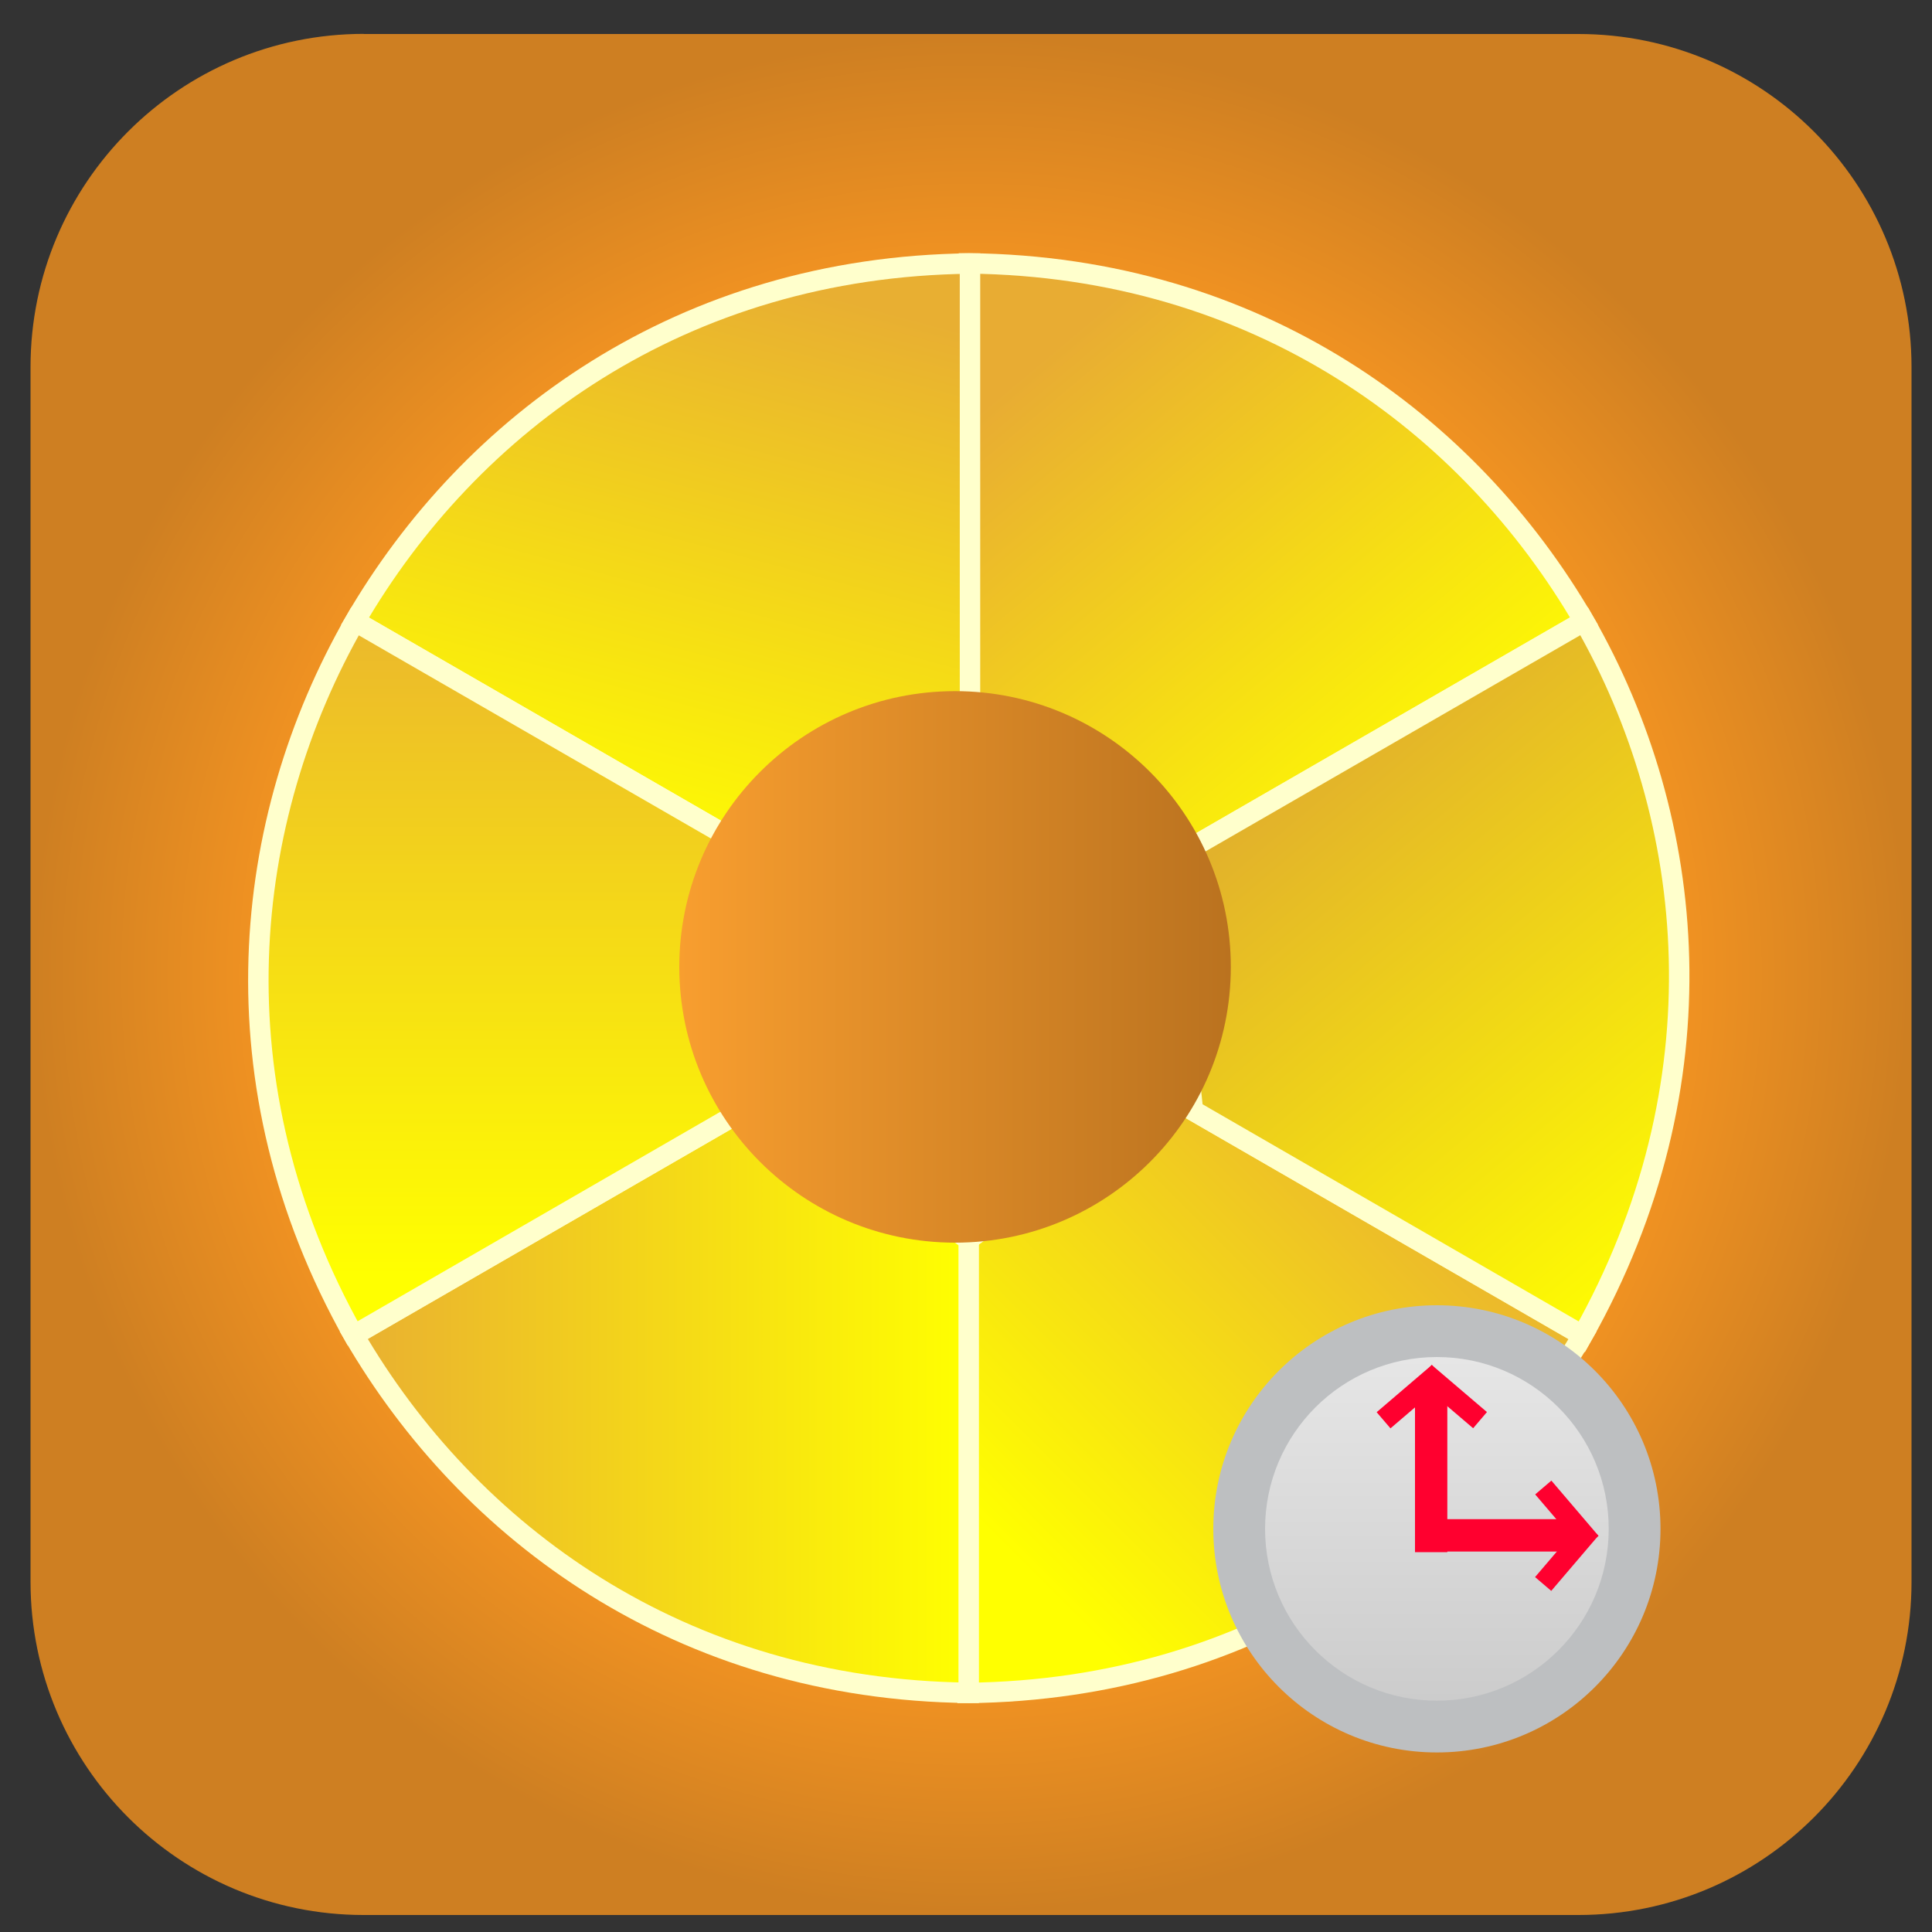 <?xml version="1.0" encoding="UTF-8"?>
<!DOCTYPE svg PUBLIC "-//W3C//DTD SVG 1.1//EN" "http://www.w3.org/Graphics/SVG/1.1/DTD/svg11.dtd">
<!-- Creator: CorelDRAW X6 -->
<svg xmlns="http://www.w3.org/2000/svg" xml:space="preserve" width="150px" height="150px" version="1.1" style="shape-rendering:geometricPrecision; text-rendering:geometricPrecision; image-rendering:optimizeQuality; fill-rule:evenodd; clip-rule:evenodd"
viewBox="0 0 15000 15000"
 xmlns:xlink="http://www.w3.org/1999/xlink">
 <rect x="0" y="0" width="15000" height="15000" fill="#333333" stroke="none"/>
 <defs>
  <style type="text/css">
   <![CDATA[
    .str0 {stroke:#FFFFCC;stroke-width:158.75}
    .str1 {stroke:#FF002F;stroke-width:165.1}
    .fil11 {fill:none}
    .fil8 {fill:#BDBFC1}
    .fil10 {fill:#FF002F}
    .fil7 {fill:url(#id0)}
    .fil9 {fill:url(#id1)}
    .fil4 {fill:url(#id2)}
    .fil5 {fill:url(#id3)}
    .fil2 {fill:url(#id4)}
    .fil1 {fill:url(#id5)}
    .fil3 {fill:url(#id6)}
    .fil6 {fill:url(#id7)}
    .fil0 {fill:url(#id8)}
   ]]>
  </style>
  <linearGradient id="id0" gradientUnits="userSpaceOnUse" x1="5273.6" y1="7507.1" x2="9555.84" y2="7507.1">
   <stop offset="0" style="stop-color:#F89E2F"/>
   <stop offset="1" style="stop-color:#BA721F"/>
  </linearGradient>
  <linearGradient id="id1" gradientUnits="userSpaceOnUse" x1="11156.3" y1="13203.7" x2="11156.3" y2="10536.7">
   <stop offset="0" style="stop-color:#CCCCCC"/>
   <stop offset="1" style="stop-color:#E6E6E6"/>
  </linearGradient>
  <linearGradient id="id2" gradientUnits="userSpaceOnUse" x1="2745.89" y1="10821.8" x2="7520.55" y2="10821.8">
   <stop offset="0" style="stop-color:#E9B031"/>
   <stop offset="1" style="stop-color:yellow"/>
  </linearGradient>
  <linearGradient id="id3" gradientUnits="userSpaceOnUse" x1="2903.22" y1="9904.78" x2="2903.22" y2="4229.98">
   <stop offset="0" style="stop-color:yellow"/>
   <stop offset="1" style="stop-color:#E9B031"/>
  </linearGradient>
  <linearGradient id="id4" gradientUnits="userSpaceOnUse" x1="5750.72" y1="2102.22" x2="4536.87" y2="6632.38">
   <stop offset="0" style="stop-color:#E8AF32"/>
   <stop offset="1" style="stop-color:yellow"/>
  </linearGradient>
  <linearGradient id="id5" gradientUnits="userSpaceOnUse" x1="8377.23" y1="2538.97" x2="11443.3" y2="6192.98">
   <stop offset="0" style="stop-color:#E8AC33"/>
   <stop offset="1" style="stop-color:yellow"/>
  </linearGradient>
  <linearGradient id="id6" gradientUnits="userSpaceOnUse" xlink:href="#id3" x1="8251.8" y1="12471" x2="11547.6" y2="9175.25">
  </linearGradient>
  <linearGradient id="id7" gradientUnits="userSpaceOnUse" x1="10352" y1="4921.08" x2="13951.6" y2="9211.03">
   <stop offset="0" style="stop-color:#DEA731"/>
   <stop offset="1" style="stop-color:yellow"/>
  </linearGradient>
  <radialGradient id="id8" gradientUnits="objectBoundingBox" cx="50%" cy="50%" r="50%" fx="50%" fy="50%">
   <stop offset="0" style="stop-color:#FAA032"/>
   <stop offset="0.749" style="stop-color:#F29322"/>
   <stop offset="1" style="stop-color:#CE7F22"/>
  </radialGradient>
 </defs>
 <g id="Layer_x0020_1">
  <path class="fil0" d="M2824 264l9430 0c1429,0 2587,1159 2587,2587l0 9430c0,1429 -1159,2587 -2587,2587l-9430 0c-1429,0 -2587,-1159 -2587,-2588l0 -9430c0,-1429 1159,-2587 2588,-2587z"/>
 </g>
 <g id="Слой_x0020_1">
  <path class="fil1 str0" d="M7523 2045l0 3515 1543 1127 3232 -1865c-891,-1533 -2536,-2752 -4775,-2777z"/>
  <path class="fil2 str0" d="M7531 2046l0 3515 -1543 1127 -3232 -1865c891,-1533 2536,-2752 4775,-2777z"/>
  <path class="fil3 str0" d="M7512 13144l0 -3515 1543 -1127 3232 1865c-891,1533 -2536,2752 -4775,2777z"/>
  <path class="fil4 str0" d="M7521 13143l0 -3515 -1543 -1127 -3232 1865c891,1533 2536,2752 4775,2777z"/>
  <path class="fil5 str0" d="M2747 10367l3032 -1751 215 -1924 -3238 -1868c-882,1539 -1108,3592 -10,5543z"/>
  <path class="fil6 str0" d="M12286 10368l-3024 -1746 -201 -1931 3238 -1868c882,1539 1086,3594 -12,5546z"/>
  <circle class="fil7" cx="7415" cy="7507" r="2141"/>
  <g id="_123332440">
   <circle class="fil8" cx="11156" cy="11870" r="1736"/>
   <circle class="fil9" cx="11156" cy="11870" r="1334"/>
   <rect class="fil10" x="10986" y="10811" width="251" height="1240"/>
   <rect class="fil10" transform="matrix(3.52292E-014 1.186 -1.147 2.70918E-014 12229.3 11794.7)" width="212" height="1080"/>
   <line class="fil11 str1" x1="10742" y1="11027" x2="11171" y2= "10660" />
   <line class="fil11 str1" x1="11491" y1="11026" x2="11062" y2= "10660" />
   <line class="fil11 str1" x1="11982" y1="11549" x2="12348" y2= "11978" />
   <line class="fil11 str1" x1="11981" y1="12298" x2="12347" y2= "11869" />
  </g>
 </g>
</svg>
